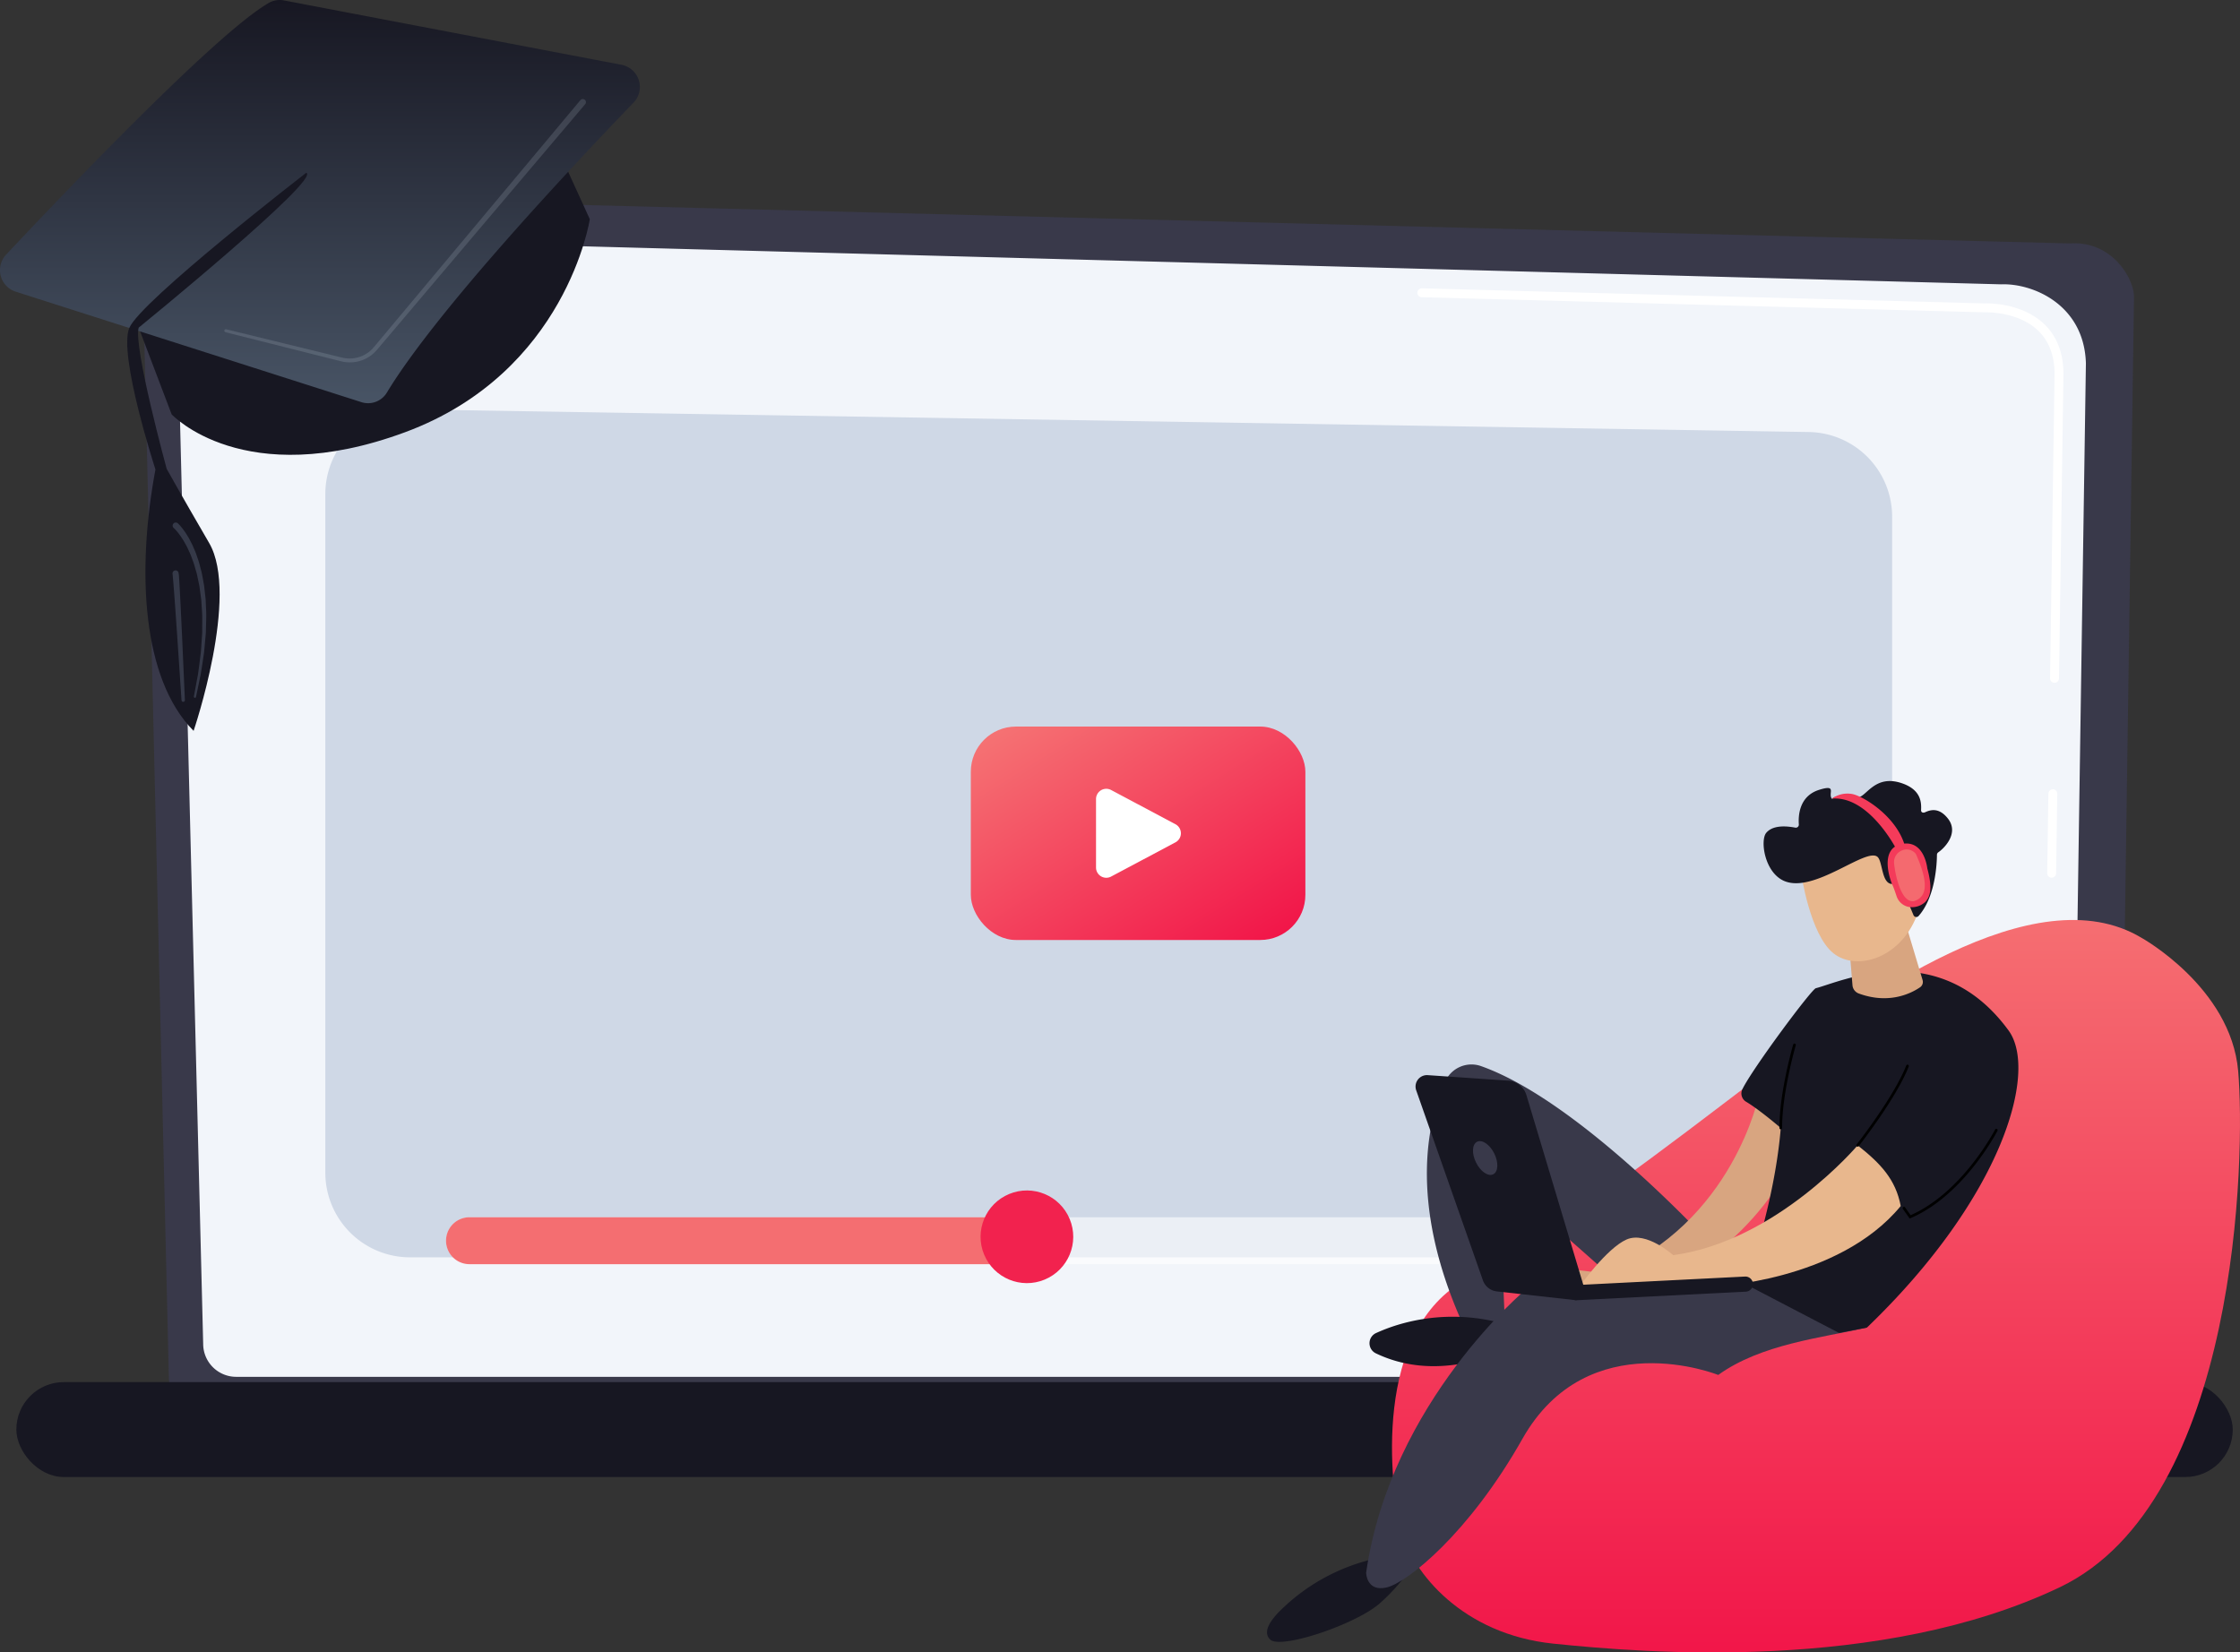 <svg id="Group_5040" data-name="Group 5040" xmlns="http://www.w3.org/2000/svg" xmlns:xlink="http://www.w3.org/1999/xlink" width="1091.363" height="805.207" viewBox="0 0 1091.363 805.207">
  <rect x="0" y="0" width="1091.363" height="805.207" fill="#333333" stroke="none"/>
  <defs>
    <linearGradient id="linear-gradient" x1="0.5" x2="0.5" y2="1" gradientUnits="objectBoundingBox">
      <stop offset="0" stop-color="#f57474"/>
      <stop offset="1" stop-color="#f21649"/>
    </linearGradient>
    <linearGradient id="linear-gradient-2" x1="12.479" y1="-11.625" x2="3.707" y2="-2.723" gradientUnits="objectBoundingBox">
      <stop offset="0" stop-color="#e1473d"/>
      <stop offset="1"/>
    </linearGradient>
    <linearGradient id="linear-gradient-5" x1="0.5" x2="0.5" y2="1" gradientUnits="objectBoundingBox">
      <stop offset="0" stop-color="#171722"/>
      <stop offset="1" stop-color="#485465"/>
    </linearGradient>
    <linearGradient id="linear-gradient-6" x1="0.053" x2="0.968" y2="0.934" xlink:href="#linear-gradient"/>
  </defs>
  <path id="Path_4310" data-name="Path 4310" d="M255.289,1829.334a16.98,16.98,0,0,0,16.939,16.921h915.947a16.98,16.98,0,0,0,16.939-16.921l7.621-526.37c0-9.114-10.513-26.724-29.817-26.172-.829.024-1.659.05-2.489.028l-893.92-23.13a42.683,42.683,0,0,0-43.8,43.656Z" transform="translate(-173.019 -1158.226)" fill="#39394a"/>
  <path id="Path_4311" data-name="Path 4311" d="M272.012,1813.1a16.073,16.073,0,0,0,16.025,16.025h878.05a16.073,16.073,0,0,0,16.025-16.025l7.192-477.843c-.847-28.756-26.058-39.091-41.34-38.48L290.03,1273.759a30,30,0,0,0-30.777,30.7Z" transform="translate(-173.019 -1158.226)" fill="#f2f5fa"/>
  <g id="Group_5026" data-name="Group 5026" transform="translate(690.597 140.489)">
    <path id="Path_4312" data-name="Path 4312" d="M1172.623,1585.913h-.033a2.172,2.172,0,0,1-2.139-2.2l.569-38.752a2.228,2.228,0,0,1,2.2-2.139,2.172,2.172,0,0,1,2.14,2.2l-.569,38.752A2.173,2.173,0,0,1,1172.623,1585.913Z" transform="translate(-863.616 -1298.716)" fill="#fff"/>
    <path id="Path_4313" data-name="Path 4313" d="M1174.018,1490.949h-.033a2.171,2.171,0,0,1-2.139-2.2l2.179-148.422c-.041-8.87-2.735-15.952-8.009-21-9.827-9.416-25.417-8.929-26.083-8.909l-274.2-7.352a2.171,2.171,0,0,1,.058-4.342.569.569,0,0,1,.059,0l274.053,7.352c1.7-.08,18.169-.381,29.121,10.112,6.156,5.9,9.3,14.029,9.348,24.162l-2.181,148.466A2.17,2.17,0,0,1,1174.018,1490.949Z" transform="translate(-863.616 -1298.716)" fill="#fff"/>
  </g>
  <rect id="Rectangle_5949" data-name="Rectangle 5949" width="1079.866" height="46.249" rx="23.124" transform="translate(7.965 673.476)" fill="#171722"/>
  <path id="Path_4314" data-name="Path 4314" d="M1053.628,1770.9H372.788a41.265,41.265,0,0,1-41.265-41.265V1398.971a41.265,41.265,0,0,1,41.934-41.26l680.84,11.033a41.265,41.265,0,0,1,40.6,41.259v319.636A41.265,41.265,0,0,1,1053.628,1770.9Z" transform="translate(-173.019 -1158.226)" fill="#cfd8e6"/>
  <path id="Path_4315" data-name="Path 4315" d="M1058.931,1774.236H402.446c-6.694,0-12.121-5.119-12.121-11.434a11.66,11.66,0,0,1,11.551-11.434h656.485c7.265,0,12.692,5.119,12.692,11.434S1065.626,1774.236,1058.931,1774.236Z" transform="translate(-173.019 -1158.226)" fill="#fff" opacity="0.58"/>
  <path id="Path_4316" data-name="Path 4316" d="M672.662,1774.236h-270.9a11.434,11.434,0,0,1,0-22.868h270.9a11.434,11.434,0,1,1,0,22.868Z" transform="translate(-173.019 -1158.226)" fill="#f46e71"/>
  <ellipse id="Ellipse_48" data-name="Ellipse 48" cx="22.575" cy="22.575" rx="22.575" ry="22.575" transform="translate(470.83 590.452) rotate(-22.5)" fill="#f2224e"/>
  <path id="Path_4323" data-name="Path 4323" d="M1216.412,1615.21s43.478,24.085,47.075,64.848.3,209.951-86.885,251.593-202.586,32.045-246.76,27.493-68.666-34.574-74.137-55.244-14.309-97.67,32.161-122.507,95.277-62.889,144.047-99.942S1164.263,1583.915,1216.412,1615.21Z" transform="translate(-173.019 -1158.226)" fill="url(#linear-gradient)"/>
  <path id="Path_4324" data-name="Path 4324" d="M1033.725,1767.059h-24.763s-65.2-72.008-114.43-89.364a14.016,14.016,0,0,0-17.372,7.5c-8.007,17.679-18.417,57.309,7.9,116.738a11.83,11.83,0,0,0,16.823,5.7,9.967,9.967,0,0,0,4.325-4.94l-2.939-70.665s64.832,56.7,76.1,67.645S1047.916,1803.946,1033.725,1767.059Z" transform="translate(-173.019 -1158.226)" fill="#39394a"/>
  <path id="Path_4325" data-name="Path 4325" d="M852.474,1916.071a95.685,95.685,0,0,0-53.637,25c-3.338,3.116-12.148,11.4-6.846,16.156s42.2-7.641,53.64-18.036A97.132,97.132,0,0,0,861,1921.626Z" transform="translate(-173.019 -1158.226)" fill="#171722"/>
  <path id="Path_4326" data-name="Path 4326" d="M63.29,1.6A10.846,10.846,0,0,0,55.906.137,92.539,92.539,0,0,0,9.172,21.783a85.7,85.7,0,0,0-7.817,7.765,5.456,5.456,0,0,0,4,9.031c20.8.576,37.283-9.229,48.114-18.467A95.982,95.982,0,0,0,64.507,9.023,4.955,4.955,0,0,0,63.29,1.6Z" transform="matrix(0.914, 0.407, -0.407, 0.914, 681.18, 622.032)" fill="#171722"/>
  <path id="Path_4327" data-name="Path 4327" d="M1032.819,1784.976l-115.962,1.255s-66.223,54.79-78.235,138.336c0,0,.1,9.466,9.977,7.2s40.037-26.15,66.144-72.382c32.01-56.688,95.427-31.171,95.427-31.171,20.837-15.022,50.28-18.081,72.462-23.086Z" transform="translate(-173.019 -1158.226)" fill="#39394a"/>
  <path id="Path_4328" data-name="Path 4328" d="M1030.08,1691.562s-12.483,62.562-73.649,87.312l-21.757-2.564-5.134,8.186,51.035,1.626s43.626-17.278,66.739-64.361C1048.078,1720.2,1060.806,1693.925,1030.08,1691.562Z" transform="translate(-173.019 -1158.226)" fill="#d8a580"/>
  <path id="Path_4329" data-name="Path 4329" d="M1023.391,1783.953s14.2-38.588,17.246-76.083c0,0-10.385-8.926-16.876-12.776a4.693,4.693,0,0,1-1.833-6.086c4.772-9.887,33.634-48.707,35.8-49.246,11.751-2.933,59.944-25.848,93.886,20.58,14.567,19.925-2.89,81.262-68.977,144.782L1069,1807.731Z" transform="translate(-173.019 -1158.226)" fill="#171722"/>
  <path id="Path_4330" data-name="Path 4330" d="M1078.091,1716.325s-39.44,46.7-89.865,53.527c0,0-13.032-11.881-22.723-7.639s-22.978,22.965-22.978,22.965h64.746s61.22-2.157,91.811-39.281C1096.621,1732.907,1089.249,1725.148,1078.091,1716.325Z" transform="translate(-173.019 -1158.226)" fill="#e8b78d"/>
  <path id="Path_4331" data-name="Path 4331" d="M1101.1,1607.007l8.63,28.782a3.164,3.164,0,0,1-1.229,3.524c-4.155,2.846-15.014,8.505-29.911,3.006a4.693,4.693,0,0,1-3.018-4.031l-2.046-25.073Z" transform="translate(-173.019 -1158.226)" fill="#d8a580"/>
  <g id="Group_5030" data-name="Group 5030" transform="translate(859.253 380.585)">
    <path id="Path_4332" data-name="Path 4332" d="M1050.568,1583.7s4.243,29.836,15.7,39.011,33.791,2.267,41.333-20.225l-15.027-38.459Z" transform="translate(-1032.272 -1538.811)" fill="#e8b78d"/>
    <path id="Path_4333" data-name="Path 4333" d="M1088,1576c-5.078-5.81-31.557,18.5-46.283,11.236-9.132-4.506-11.14-19.607-8.165-23.177,2.211-2.653,6.607-3.958,14.132-2.544a1.476,1.476,0,0,0,1.756-1.547c-.307-4.171.107-13.768,9.825-16.848,9.094-2.882,4.212,1.79,6.263,4.268.6.729-.762-2.482,12.16-.6,4.435.644,8.312-11.784,22.312-6.784,9.233,3.3,9.148,9.557,9,13-.048,1.115.986,1.467,2,1,2.748-1.265,6.767-2.3,11,3,5.852,7.333-2.092,14.857-4.6,16.524a1.477,1.477,0,0,0-.669,1.219c-.024,3.814-.618,20.448-8.955,29.831a1.489,1.489,0,0,1-2.476-.428l-6.42-15.3a1.483,1.483,0,0,0-1.823-.838,3.69,3.69,0,0,1-2.785.9,3.361,3.361,0,0,1-1.921-1.184C1089.944,1585.026,1089.792,1578.051,1088,1576Z" transform="translate(-1032.272 -1538.811)" fill="#171722"/>
  </g>
  <path id="Path_4335" data-name="Path 4335" d="M945.785,1788.8l-29.071-96.947a9.913,9.913,0,0,0-8.819-7.043l-39.249-2.686a5.566,5.566,0,0,0-5.632,7.4l32.5,92.584a8.149,8.149,0,0,0,6.87,5.408l38.65,4.292Z" transform="translate(-173.019 -1158.226)" fill="#171722"/>
  <path id="Path_4336" data-name="Path 4336" d="M892.171,1724.712c2.17,4.381,5.918,6.947,8.371,5.732s2.683-5.752.512-10.133-5.918-6.947-8.371-5.732S890,1720.331,892.171,1724.712Z" transform="translate(-173.019 -1158.226)" fill="#39394a"/>
  <path id="Path_4337" data-name="Path 4337" d="M941.032,1791.807c.063,0,.126,0,.19-.005l82.355-4.162a3.691,3.691,0,0,0-.373-7.373l-82.355,4.163a3.691,3.691,0,0,0,.183,7.377Z" transform="translate(-173.019 -1158.226)" fill="#171722"/>
  <path id="Path_4338" data-name="Path 4338" d="M1040.637,1708.522a.652.652,0,0,0,.652-.655c-.055-17.2,6.585-40.046,6.653-40.275a.654.654,0,1,0-1.255-.367c-.068.231-6.761,23.25-6.7,40.647A.652.652,0,0,0,1040.637,1708.522Z" transform="translate(-173.019 -1158.226)" fill="url(#linear-gradient-2)"/>
  <path id="Path_4339" data-name="Path 4339" d="M1078.09,1716.978a.656.656,0,0,0,.514-.248c.179-.229,18.194-23.126,24.386-38.819a.653.653,0,0,0-1.215-.48c-6.124,15.514-24.016,38.262-24.2,38.489a.653.653,0,0,0,.514,1.058Z" transform="translate(-173.019 -1158.226)" fill="url(#linear-gradient-2)"/>
  <path id="Path_4340" data-name="Path 4340" d="M1103.438,1751.987l.486-.207c26.058-11.157,42.155-42.269,42.314-42.582a.654.654,0,0,0-1.164-.595c-.157.308-15.843,30.622-41.181,41.765l-2.685-3.794a.653.653,0,1,0-1.067.754Z" transform="translate(-173.019 -1158.226)" fill="url(#linear-gradient-2)"/>
  <g id="Group_5036" data-name="Group 5036" transform="translate(892.509 386.679)">
    <g id="Group_5035" data-name="Group 5035">
      <path id="Path_4496" data-name="Path 4496" d="M1096.912,1571.943s-13.37-26.128-31.384-24.555a12.938,12.938,0,0,1,10.063-2.222c5.775,1.215,22.339,11.508,25.833,26.413C1098.225,1573.582,1096.912,1571.943,1096.912,1571.943Z" transform="translate(-1065.528 -1544.906)" fill="#f43b5a"/>
      <path id="Path_4497" data-name="Path 4497" d="M1099.424,1569.514c11.2-2.353,12.6,11.826,12.6,11.826,2.477,9.168,1.734,13.515-1.014,16.422a9.552,9.552,0,0,1-8.218,2.354,7.785,7.785,0,0,1-5.7-5.121c-.786-2.339-1.567-4.553-1.95-5.313C1094.206,1587.842,1088.228,1571.867,1099.424,1569.514Z" transform="translate(-1065.528 -1544.906)" fill="#f43b5a"/>
    </g>
    <path id="Path_4498" data-name="Path 4498" d="M1099.328,1572.79a5.693,5.693,0,0,1,7.153,1.589c6.848,15.3,4.806,21.045-.878,22.957-6.578,1.122-9.382-13.883-9.756-18.549A6.068,6.068,0,0,1,1099.328,1572.79Z" transform="translate(-1065.528 -1544.906)" fill="#f46a6f"/>
  </g>
  <g id="Group_5039" data-name="Group 5039">
    <path id="Path_1380" data-name="Path 1380" d="M3687.557-1816.5l20.42,44.712s-11.312,74.7-90.013,103.816-113.723-8.716-113.723-8.716l-25.045-65.9Z" transform="translate(-3420.611 1878.59)" fill="#171722"/>
    <path id="Path_1381" data-name="Path 1381" d="M3580.1-1911.5l164.636,31.4a11.016,11.016,0,0,1,5.746,18.433c-29.4,30.5-96.064,101.394-120.166,141.262a10.668,10.668,0,0,1-12.394,4.681l-168.532-53.868a11.033,11.033,0,0,1-4.6-18.014c29.046-30.935,103.067-108.506,128.1-122.72A10.562,10.562,0,0,1,3580.1-1911.5Z" transform="translate(-3441.821 1911.692)" fill="url(#linear-gradient-5)"/>
    <path id="Path_1382" data-name="Path 1382" d="M3777.54-1782.626s-80.782,62.509-86.2,75.629,12.743,68.945,12.743,68.945c-9.224,49.441-6.6,102,18.587,127.376,0,0,22.475-65.937,7.577-91.556s-20.7-36.149-20.7-36.149-16.33-59.781-13.626-68.777C3695.921-1707.157,3785.113-1779.8,3777.54-1782.626Z" transform="translate(-3628.347 1866.812)" fill="#171722"/>
    <path id="Path_1383" data-name="Path 1383" d="M3655.575-1837.163l-74.8,89.477-18.7,22.369-4.675,5.592-2.337,2.8a17.542,17.542,0,0,1-2.452,2.4,15.393,15.393,0,0,1-12.955,2.853l-56.637-13.841a.739.739,0,0,0-.893.542.74.74,0,0,0,.537.892l56.558,14.224a17.31,17.31,0,0,0,14.6-3.117,19.423,19.423,0,0,0,2.768-2.67l2.356-2.78,4.712-5.561,18.849-22.243,75.4-88.973a1.522,1.522,0,0,0-.177-2.145,1.522,1.522,0,0,0-2.145.177Z" transform="translate(-3372.799 1885.966)" fill="#c5d0e0" opacity="0.163"/>
    <path id="Path_1384" data-name="Path 1384" d="M3766.273-1518.609l.187.17.214.217.434.438.838.961c.552.651,1.051,1.366,1.58,2.049l1.429,2.191c.447.752.854,1.531,1.284,2.3a24.667,24.667,0,0,1,1.167,2.367c.36.8.756,1.594,1.087,2.412l.923,2.49a25.656,25.656,0,0,1,.861,2.515l.737,2.561a25.937,25.937,0,0,1,.673,2.581c.356,1.746.748,3.486,1.079,5.238l.715,5.314c.055.444.132.885.168,1.331l.085,1.34.171,2.681c.34,3.572.165,7.167.193,10.759.021.9-.048,1.8-.112,2.692l-.181,2.691c-.128,1.794-.222,3.591-.38,5.383-.475,3.568-.875,7.15-1.411,10.713l-1.979,10.637,0,.028a.528.528,0,0,0,.423.616.529.529,0,0,0,.615-.411L3779.3-1447c.622-3.574,1.108-7.175,1.669-10.764.2-1.8.336-3.618.508-5.428l.245-2.717c.085-.906.174-1.811.175-2.722.056-3.64.315-7.283.055-10.929l-.113-2.736-.056-1.369c-.026-.456-.094-.909-.14-1.364l-.609-5.454c-.3-1.807-.658-3.606-.986-5.412a27.393,27.393,0,0,0-.633-2.681l-.7-2.669a27.092,27.092,0,0,0-.834-2.635l-.9-2.617c-.327-.863-.722-1.7-1.081-2.558a26.939,26.939,0,0,0-1.175-2.523c-.437-.822-.851-1.656-1.309-2.468l-1.48-2.387c-.559-.762-1.08-1.543-1.681-2.285l-.921-1.1-.507-.538-.258-.27-.309-.292a1.521,1.521,0,0,0-2.15.064,1.521,1.521,0,0,0,.063,2.15l.016.013Z" transform="translate(-3681.577 1775.951)" fill="#576071" opacity="0.476"/>
    <path id="Path_1385" data-name="Path 1385" d="M3781.7-1483.408l.311,3.455.3,3.832.567,7.68,1.074,15.374,2.057,30.76a.828.828,0,0,0,.878.772.83.83,0,0,0,.773-.862l-1.364-30.8-.729-15.4-.4-7.7-.217-3.858-.127-1.941-.069-.975c-.039-.406-.107-.875-.182-1.3a1.482,1.482,0,0,0-1.715-1.2,1.481,1.481,0,0,0-1.219,1.586Z" transform="translate(-3697.574 1763.531)" fill="#576071" opacity="0.476"/>
  </g>
  <g id="Group_5254" data-name="Group 5254">
    <rect id="Rectangle_5952" data-name="Rectangle 5952" width="163" height="104" rx="22" transform="translate(473 354.043)" fill="url(#linear-gradient-6)"/>
    <path id="Polygon_4" data-name="Polygon 4" d="M20.586,8.3a5,5,0,0,1,8.829,0L46.091,39.652A5,5,0,0,1,41.677,47H8.323a5,5,0,0,1-4.414-7.348Z" transform="translate(581 381.043) rotate(90)" fill="#fff"/>
  </g>
</svg>

